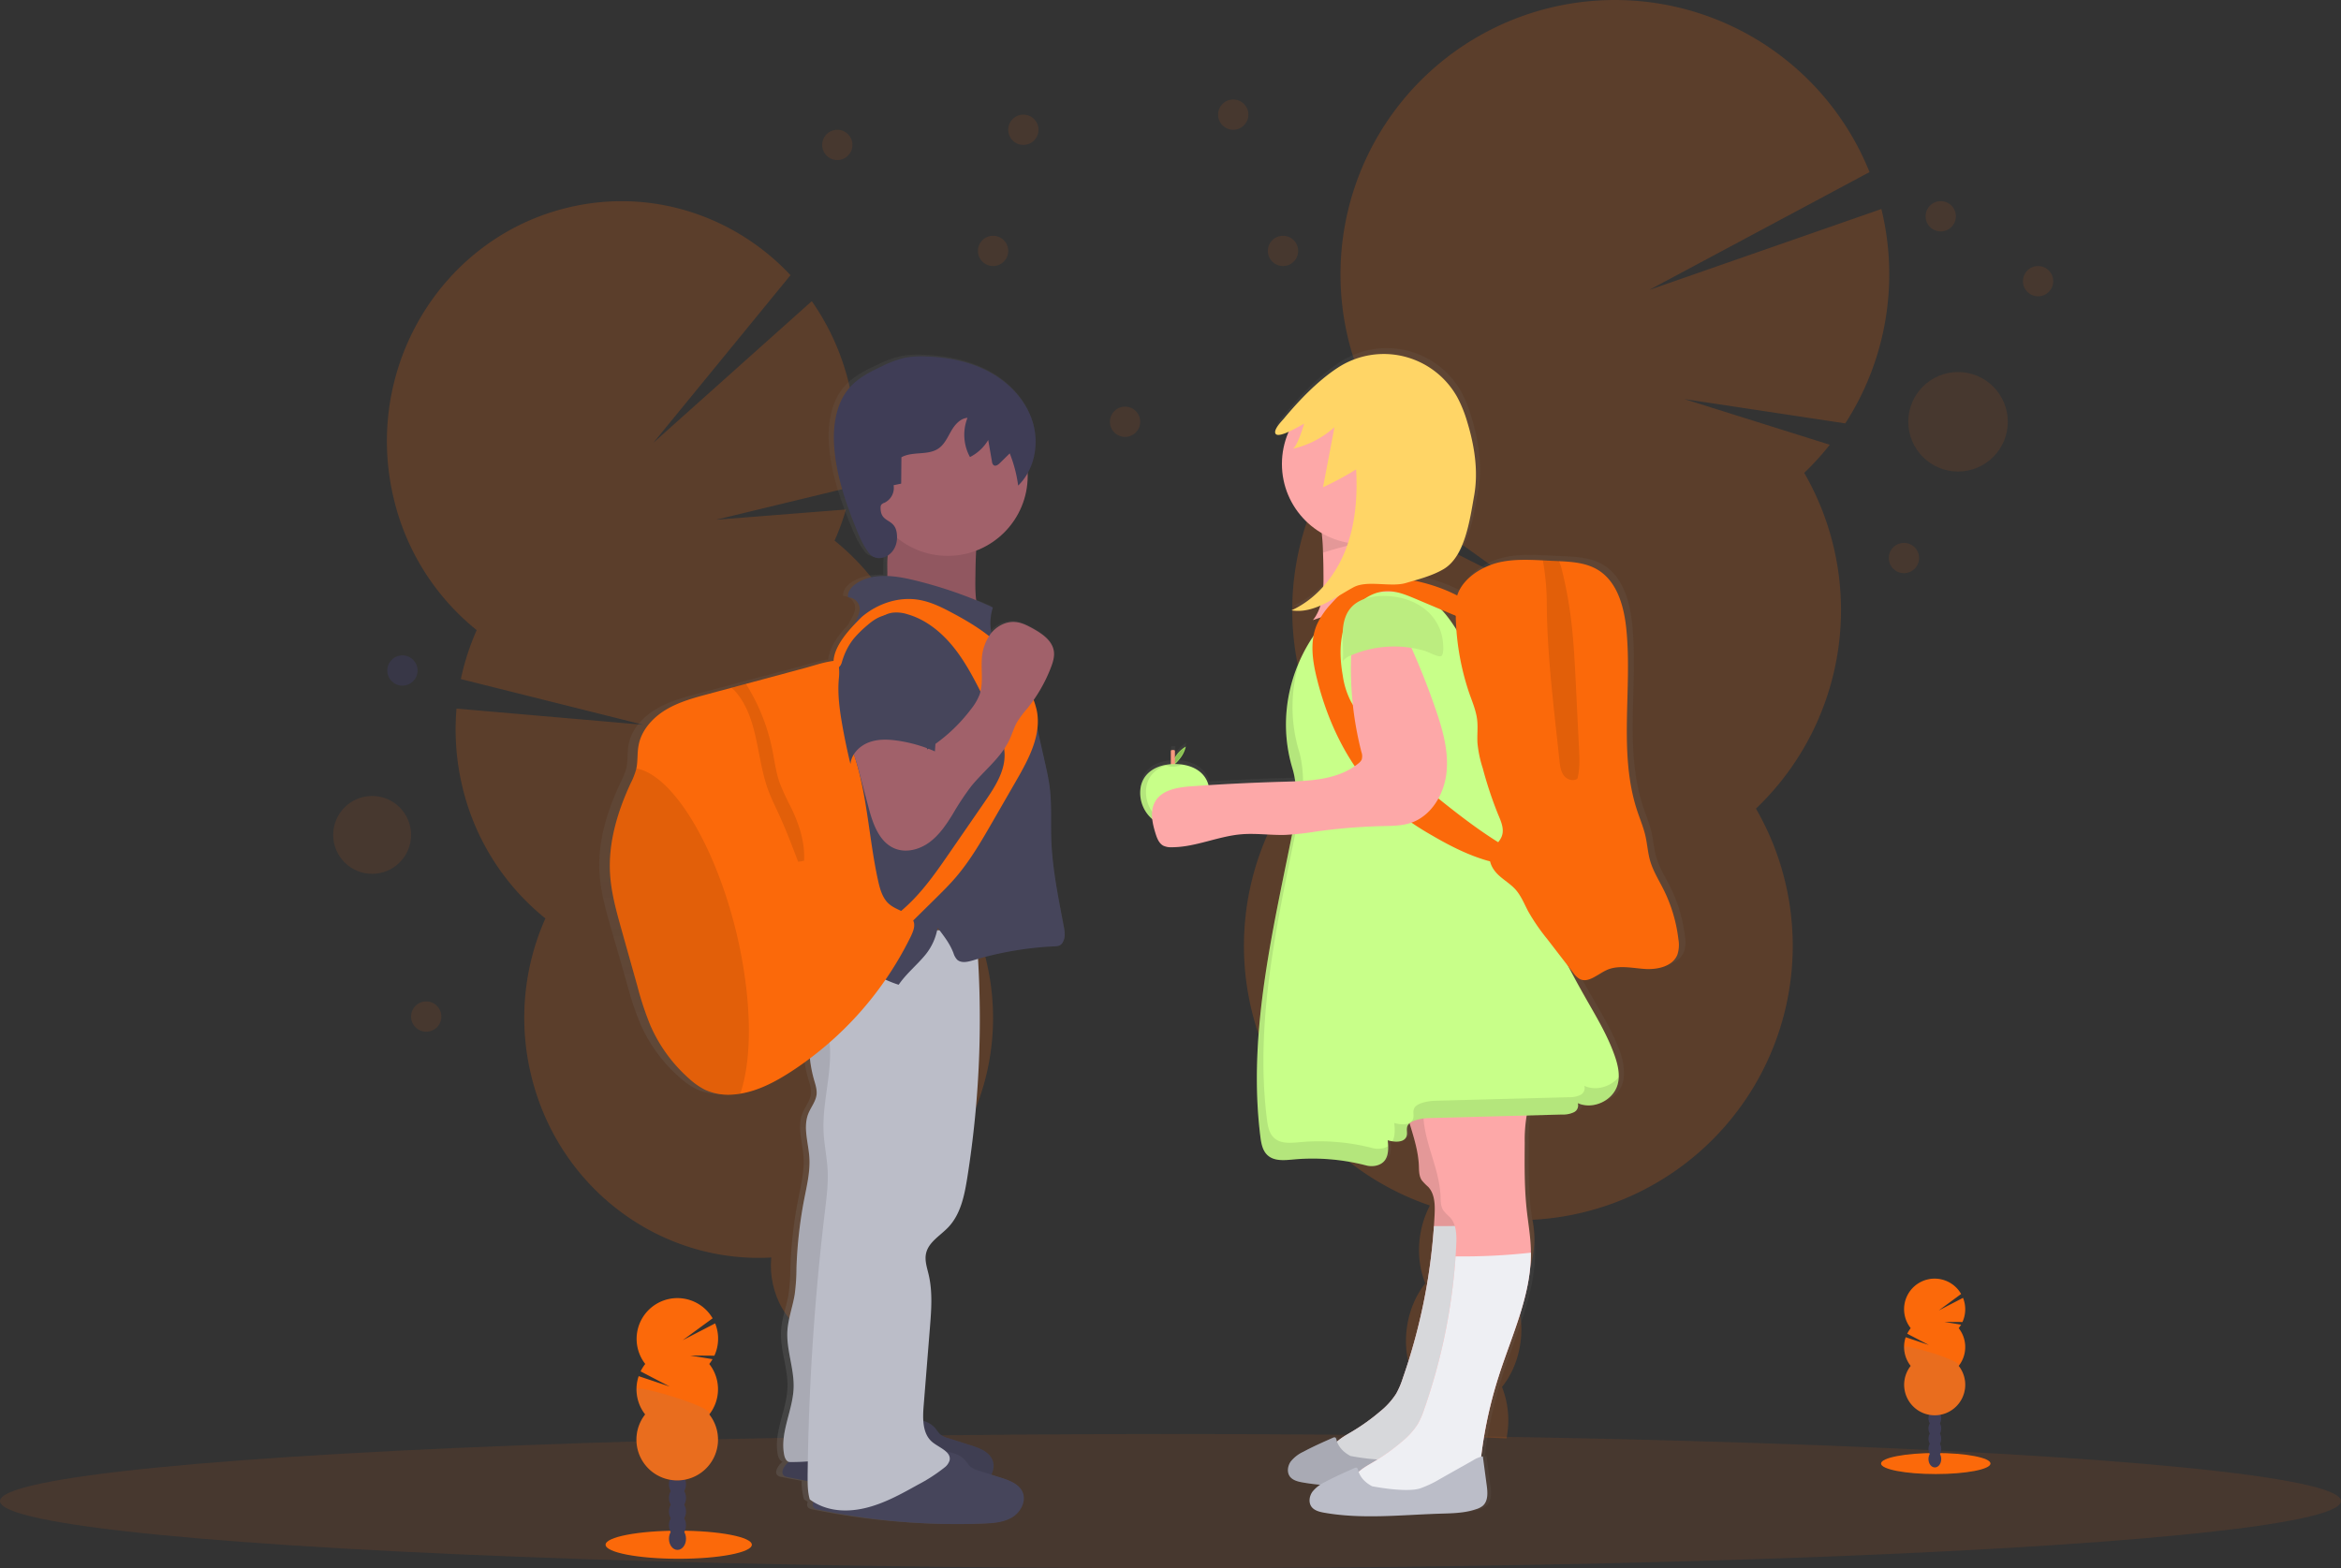 <svg xmlns="http://www.w3.org/2000/svg" xmlns:xlink="http://www.w3.org/1999/xlink" data-name="Layer 1" width="1082" height="725" viewBox="0 0 1082 725"><rect x="0" y="0" width="1082" height="725" fill="#333333" stroke="none"/><rect id="backgroundrect" width="100%" height="100%" x="0" y="0" fill="none" stroke="none"/><defs><linearGradient id="b7709055-0dd4-48d6-ac10-5a758f15d1a1" x1="0.5" y1="1" x2="0.5" y2="0"><stop offset="0" stop-color="gray" stop-opacity="0.25"/><stop offset="0.54" stop-color="gray" stop-opacity="0.12"/><stop offset="1" stop-color="gray" stop-opacity="0.1"/></linearGradient><linearGradient id="f59ba046-7ebe-407e-be3d-c62856fc1078" x1="712" y1="788.54" x2="712" y2="248.5" xlink:href="#b7709055-0dd4-48d6-ac10-5a758f15d1a1"/></defs><title>true friends</title><g class="currentLayer" style=""><title>Layer 1</title><g opacity="0.2" id="svg_1" class="" fill-opacity="1" fill="#fb690a"><path d="M374.55,666.42 a42.59,42.59 0 0 0 2.16,6.52 q20.85,-8.19 42.16,-15.7 c-0.12,-0.59 -0.24,-1.21 -0.39,-1.82 a36.92,36.92 0 0 0 -8.86,-16.84 c-5.68,-6 -13,-8.9 -20.12,-7.13 s-12.29,7.83 -14.65,15.8 A37.39,37.39 0 0 0 374.55,666.42 z" fill="#fb690a" id="svg_2"/><ellipse cx="243.38" cy="739.48" rx="22.64" ry="30.29" transform="rotate(-12.59 -203.56,27.07) " fill="#fb690a" id="svg_3"/><ellipse cx="242.46" cy="700.73" rx="22.64" ry="30.29" transform="rotate(-12.59 -195.91,24.33) " fill="#fb690a" id="svg_4"/><ellipse cx="241.52" cy="662" rx="22.64" ry="30.29" transform="rotate(-12.59 -188.27,21.6) " fill="#fb690a" id="svg_5"/><ellipse cx="240.58" cy="623.26" rx="22.64" ry="30.29" transform="rotate(-12.59 -180.63,18.86) " fill="#fb690a" id="svg_6"/><path d="M385.74,249.94 A111.58,111.58 0 0 0 391,235.56 l-60,4.72 l62.54,-15.13 a113.31,113.31 0 0 0 -1.11,-47.48 a112,112 0 0 0 -17.23,-38.43 L302,204.69 l63.37,-77.47 c-25.87,-27.62 -65,-40.76 -103.89,-31 c-58.11,14.53 -93.72,74.57 -79.54,134.1 a110.74,110.74 0 0 0 38.39,61 A113.13,113.13 0 0 0 213,313.96 l84.42,21.14 L211,327.61 a113.46,113.46 0 0 0 2.68,36 a110.84,110.84 0 0 0 38.4,61 a112.85,112.85 0 0 0 -6.64,72.27 c14.18,59.53 72.78,96 130.89,81.48 s93.72,-74.56 79.54,-134.09 a110.84,110.84 0 0 0 -38.4,-61 a112.85,112.85 0 0 0 6.64,-72.27 A110.77,110.77 0 0 0 385.74,249.94 z" fill="#fb690a" id="svg_7"/><path d="M213.7,363.57 a110.84,110.84 0 0 0 38.4,61 a112.85,112.85 0 0 0 -6.64,72.27 c14.18,59.53 72.78,96 130.89,81.48 s93.72,-74.56 79.54,-134.09 a110.84,110.84 0 0 0 -38.4,-61 C427.23,361.37 210.82,351.5 213.7,363.57 z" opacity="0.1" id="svg_8" fill="#fb690a"/></g><g opacity="0.2" id="svg_9" class="" fill-opacity="1" fill="#fb690a"><path d="M644.24,655.43 a46.72,46.72 0 0 0 -0.43,7.86 q26.15,0.42 52.5,1.76 c0.12,-0.69 0.24,-1.39 0.34,-2.1 a41.67,41.67 0 0 0 -2.45,-21.73 c-3.62,-8.82 -10.37,-15.13 -18.82,-16.35 s-16.69,2.94 -22.64,10.36 A41.74,41.74 0 0 0 644.24,655.43 z" fill="#fb690a" id="svg_10"/><ellipse cx="609.76" cy="1949.76" rx="34.66" ry="26.48" transform="rotate(-81.82 -125.72,1245.01) " fill="#fb690a" id="svg_11"/><ellipse cx="662.46" cy="1877.83" rx="34.66" ry="26.48" transform="rotate(-81.82 -79.05,1215.01) " fill="#fb690a" id="svg_12"/><ellipse cx="715.15" cy="1805.9" rx="34.66" ry="26.48" transform="rotate(-81.82 -32.38,1185.01) " fill="#fb690a" id="svg_13"/><ellipse cx="767.85" cy="1733.98" rx="34.66" ry="26.48" transform="rotate(-81.82 14.29,1155.01) " fill="#fb690a" id="svg_14"/><path d="M833.9,218.62 a125.32,125.32 0 0 0 11.82,-13 L778.49,184.5 l74.39,11.25 a127.08,127.08 0 0 0 16.69,-99.12 L762.21,134.07 l101.88,-54.5 a126.83,126.83 0 1 0 -227.52,110.7 A127.08,127.08 0 0 0 619,211.1 l82.71,59.28 L611,224.7 A126.9,126.9 0 0 0 614.26,345.5 a126.82,126.82 0 1 0 197.33,28.36 A126.84,126.84 0 0 0 833.9,218.62 z" fill="#fb690a" id="svg_15"/><path d="M598.55,264.02 A126.31,126.31 0 0 0 614.26,345.5 a126.82,126.82 0 1 0 197.33,28.36 C831.49,354.91 600.58,249.93 598.55,264.02 z" opacity="0.1" id="svg_16" fill="#fb690a"/></g><ellipse cx="541" cy="694" rx="541" ry="31" fill="#fb690a" opacity="0.1" id="svg_17" class="" fill-opacity="1"/><ellipse cx="894.7" cy="676.64" rx="25.3" ry="4.87" fill="#fb690a" id="svg_18" class="" fill-opacity="1"/><ellipse cx="894.28" cy="674.58" rx="2.95" ry="3.86" fill="#3f3d56" id="svg_19" class=""/><ellipse cx="894.28" cy="669.86" rx="2.95" ry="3.86" fill="#3f3d56" id="svg_20"/><ellipse cx="894.28" cy="665.15" rx="2.95" ry="3.86" fill="#3f3d56" id="svg_21"/><ellipse cx="894.28" cy="660.44" rx="2.95" ry="3.86" fill="#3f3d56" id="svg_22"/><ellipse cx="894.28" cy="655.72" rx="2.95" ry="3.86" fill="#3f3d56" id="svg_23"/><ellipse cx="894.28" cy="651.01" rx="2.95" ry="3.86" fill="#3f3d56" id="svg_24"/><ellipse cx="894.28" cy="646.3" rx="2.95" ry="3.86" fill="#3f3d56" id="svg_25"/><path d="M905.3,614.05 a13.58,13.58 0 0 0 1.1,-1.62 l-7.74,-1.27 l8.37,0.06 a14.16,14.16 0 0 0 0.27,-11.18 l-11.23,5.83 l10.36,-7.62 a14.12,14.12 0 1 0 -23.31,15.8 a14.43,14.43 0 0 0 -1.61,2.57 l10,5.22 l-10.71,-3.6 A14.09,14.09 0 0 0 883.12,631.5 a14.11,14.11 0 1 0 22.18,0 a14.1,14.1 0 0 0 0,-17.44 z" fill="#fb690a" id="svg_26" class="" fill-opacity="1"/><path d="M880.1,622.77 a14.05,14.05 0 0 0 3,8.72 a14.11,14.11 0 1 0 22.18,0 C907.19,629.09 880.1,621.19 880.1,622.77 z" opacity="0.1" id="svg_27" class="" fill-opacity="1" fill="#4a90d6"/><ellipse cx="313.7" cy="714.18" rx="33.8" ry="6.5" fill="#fb690a" id="svg_28" class="" fill-opacity="1"/><ellipse cx="313.13" cy="711.42" rx="3.94" ry="5.15" fill="#3f3d56" id="svg_29"/><ellipse cx="313.13" cy="705.12" rx="3.94" ry="5.15" fill="#3f3d56" id="svg_30"/><ellipse cx="313.13" cy="698.82" rx="3.94" ry="5.15" fill="#3f3d56" id="svg_31"/><ellipse cx="313.13" cy="692.53" rx="3.94" ry="5.15" fill="#3f3d56" id="svg_32"/><ellipse cx="313.13" cy="686.23" rx="3.94" ry="5.15" fill="#3f3d56" id="svg_33"/><ellipse cx="313.13" cy="679.93" rx="3.94" ry="5.15" fill="#3f3d56" id="svg_34"/><ellipse cx="313.13" cy="673.64" rx="3.94" ry="5.15" fill="#3f3d56" id="svg_35"/><path d="M327.87,630.55 a19.94,19.94 0 0 0 1.46,-2.16 L319,626.69 l11.18,0.09 a18.84,18.84 0 0 0 0.36,-14.94 l-15,7.78 L329.37,609.5 a18.85,18.85 0 1 0 -31.14,21.1 a19.29,19.29 0 0 0 -2.15,3.44 l13.43,7 l-14.32,-4.8 a18.89,18.89 0 0 0 3,17.7 a18.85,18.85 0 1 0 29.64,0 a18.87,18.87 0 0 0 0,-23.31 z" fill="#fb690a" id="svg_36" class="" fill-opacity="1"/><path d="M294.2,642.2 a18.83,18.83 0 0 0 4,11.66 a18.85,18.85 0 1 0 29.64,0 C330.39,650.65 294.2,640.09 294.2,642.2 z" opacity="0.1" id="svg_37" class="" fill-opacity="1" fill="#4a90d6"/><path d="M491.66,427.93 c-2.55,-13.34 -5.4,-26.71 -5.87,-40.28 c-0.28,-8 0.28,-16.14 -0.75,-24.12 c-0.51,-3.92 -1.4,-7.77 -2.28,-11.62 L479.22,336.5 a25.73,25.73 0 0 0 -0.34,-8.87 a31,31 0 0 0 -1.41,-4.51 a70,70 0 0 0 8.11,-15 c0.94,-2.4 1.75,-4.95 1.38,-7.49 c-0.72,-4.87 -5.44,-8.08 -9.83,-10.48 c-2.66,-1.45 -5.46,-2.85 -8.5,-3.08 a13.81,13.81 0 0 0 -11.2,5 a24.33,24.33 0 0 1 0.72,-11.83 c-2.61,-1.17 -5.24,-2.27 -7.89,-3.34 a72.44,72.44 0 0 1 -0.4,-10.41 c0.06,-4.17 0.13,-8.38 0.37,-12.56 a37.1,37.1 0 0 0 24.38,-34.63 c0,-0.43 0,-0.85 0,-1.27 a30.08,30.08 0 0 0 2.58,-23.08 c-2.93,-10 -10.59,-18.24 -19.82,-23.33 s-19.93,-7.24 -30.52,-7.62 a43.91,43.91 0 0 0 -10.62,0.67 a51.24,51.24 0 0 0 -10.82,4 c-5.29,2.44 -10.62,5.11 -14.58,9.32 c-6.87,7.33 -8.41,18.1 -7.66,28 c1,13 5.34,25.58 10.36,37.68 c1.67,4 3.45,8.06 6.2,11.47 c2.13,2.63 5.83,2.79 8.77,0.95 a96,96 0 0 0 -0.22,9.6 c-5.43,-0.19 -10.72,0.7 -15.08,3.76 c-2,1.43 -3.9,3.68 -3.46,6.1 a5.67,5.67 0 0 1 5.46,4.85 c0.22,2.13 -0.85,4.16 -1.89,6 c-0.45,0.82 -0.9,1.65 -1.36,2.47 c-4.3,4.6 -8.71,10.36 -9.1,16.07 a20.07,20.07 0 0 0 -2.09,0.31 c-3.9,0.72 -7.78,2.05 -11.61,3.05 l-27.72,7.3 L334.58,317.5 l-11,2.9 c-7,1.84 -14.13,3.73 -20.34,7.43 s-11.48,9.51 -12.73,16.51 c-0.62,3.48 -0.24,7.1 -1,10.55 c0,0.16 -0.06,0.31 -0.1,0.46 a33.75,33.75 0 0 1 -2.55,6.31 c-6.21,13.09 -10.63,27.36 -9.8,41.77 c0.51,8.85 3,17.48 5.42,26 Q286.29,442.5 290,455.57 a137.24,137.24 0 0 0 6.19,18.3 a70.5,70.5 0 0 0 18.53,24.77 a32.72,32.72 0 0 0 7.4,5 a26.91,26.91 0 0 0 13,2.11 c1.2,-0.08 2.38,-0.21 3.55,-0.4 c8.59,-1.36 16.6,-5.5 23.95,-10.16 q4.61,-2.92 9,-6.15 a57.09,57.09 0 0 0 2,9.92 c0.65,2.23 1.45,4.52 1.19,6.83 c-0.36,3.22 -2.7,5.86 -3.91,8.88 c-2.57,6.38 0.07,13.49 0.5,20.33 c0.41,6.41 -1.15,12.77 -2.4,19.08 a199.21,199.21 0 0 0 -3.69,31.92 a96.55,96.55 0 0 1 -0.8,12.14 c-0.93,5.68 -3.11,11.16 -3.49,16.9 c-0.58,8.94 3.28,17.69 2.93,26.64 c-0.41,10.51 -6.58,20.72 -4.43,31 c0.27,1.29 1,2.78 2.18,3.11 l-0.58,0.53 c-1.77,1.64 -3.49,4.67 -1.48,6 a3.93,3.93 0 0 0 1.51,0.52 c3.11,0.65 6.24,1.24 9.37,1.79 a29,29 0 0 0 1.08,8.56 c0.57,0.41 1.15,0.78 1.73,1.13 c-0.44,1.18 -0.41,2.32 0.63,3 a3.93,3.93 0 0 0 1.51,0.52 a326.47,326.47 0 0 0 78.35,6.5 c4.7,-0.18 9.61,-0.52 13.62,-2.92 s6.72,-7.51 4.81,-11.72 c-1.69,-3.72 -6.11,-5.33 -10.08,-6.57 l-4.66,-1.44 a8,8 0 0 0 0.42,-7 c-1.69,-3.72 -6.11,-5.33 -10.08,-6.57 l-10.73,-3.33 a10.53,10.53 0 0 1 -3.9,-1.83 A21.18,21.18 0 0 1 431.1,660.5 a12,12 0 0 0 -5.85,-3.67 a45.52,45.52 0 0 1 0.15,-6.82 l3,-36.21 c0.67,-8.2 1.33,-16.56 -0.58,-24.57 c-0.77,-3.25 -2,-6.58 -1.25,-9.84 c1.17,-5.32 6.77,-8.28 10.59,-12.23 c5.76,-6 7.55,-14.53 8.87,-22.65 a457.27,457.27 0 0 0 5.12,-101.41 a162,162 0 0 1 36.82,-5.92 c2.12,-0.09 3.16,-1.09 3.82,-3.07 S492.05,429.98 491.66,427.93 zm-59.85,1.77 c0.07,-0.35 0.15,-0.7 0.21,-1.05 l0.83,1.06 z" fill="url(#b7709055-0dd4-48d6-ac10-5a758f15d1a1)" id="svg_38"/><path d="M412.31,246.15 c-0.26,3.48 -1.49,6.82 -1.94,10.29 c-0.51,3.82 -0.06,7.71 -0.31,11.56 s-1.36,7.9 -4.29,10.41 a202.14,202.14 0 0 1 49.92,10.8 c-4.87,-6 -5,-14.38 -4.88,-22.08 c0.16,-11.39 0.36,-23 4.08,-33.75 a82.14,82.14 0 0 0 -33.74,-0.44 c-2.42,0.48 -9.75,0.18 -10.84,2.44 C409.52,237.04 412.49,243.63 412.31,246.15 z" fill="#a1616a" id="svg_39"/><path d="M412.31,246.15 c-0.26,3.48 -1.49,6.82 -1.94,10.29 c-0.51,3.82 -0.06,7.71 -0.31,11.56 s-1.36,7.9 -4.29,10.41 a202.14,202.14 0 0 1 49.92,10.8 c-4.87,-6 -5,-14.38 -4.88,-22.08 c0.16,-11.39 0.36,-23 4.08,-33.75 a82.14,82.14 0 0 0 -33.74,-0.44 c-2.42,0.48 -9.75,0.18 -10.84,2.44 C409.52,237.04 412.49,243.63 412.31,246.15 z" opacity="0.1" id="svg_40"/><path d="M432.47,660.55 a20.77,20.77 0 0 0 2,2.51 a10.06,10.06 0 0 0 3.81,1.83 l10.48,3.33 c3.89,1.24 8.21,2.84 9.86,6.56 c1.86,4.2 -0.79,9.31 -4.71,11.7 s-8.72,2.74 -13.31,2.92 a313.13,313.13 0 0 1 -76.59,-6.49 a4,4 0 0 1 -1.47,-0.52 c-2,-1.35 -0.29,-4.37 1.44,-6 c6.75,-6.4 14.09,-13.11 23.28,-14.59 c4.83,-0.79 9.68,-0.47 14.48,-1.62 c3.45,-0.83 6.71,-2.26 10.15,-3.11 C418.3,655.5 427.89,654.94 432.47,660.55 z" fill="#46455b" id="svg_41"/><path d="M432.47,660.55 a20.77,20.77 0 0 0 2,2.51 a10.06,10.06 0 0 0 3.81,1.83 l10.48,3.33 c3.89,1.24 8.21,2.84 9.86,6.56 c1.86,4.2 -0.79,9.31 -4.71,11.7 s-8.72,2.74 -13.31,2.92 a313.13,313.13 0 0 1 -76.59,-6.49 a4,4 0 0 1 -1.47,-0.52 c-2,-1.35 -0.29,-4.37 1.44,-6 c6.75,-6.4 14.09,-13.11 23.28,-14.59 c4.83,-0.79 9.68,-0.47 14.48,-1.62 c3.45,-0.83 6.71,-2.26 10.15,-3.11 C418.3,655.5 427.89,654.94 432.47,660.55 z" opacity="0.1" id="svg_42"/><path d="M379.85,434.37 a63.56,63.56 0 0 0 -0.9,42.51 c-3.49,-0.38 -5,4.34 -4.91,7.86 a58.23,58.23 0 0 0 2.21,14.48 c0.64,2.24 1.42,4.52 1.17,6.82 c-0.36,3.22 -2.64,5.86 -3.83,8.87 c-2.5,6.37 0.07,13.47 0.5,20.3 c0.4,6.41 -1.13,12.76 -2.36,19.06 a203.26,203.26 0 0 0 -3.6,31.87 a96.14,96.14 0 0 1 -0.79,12.13 c-0.9,5.68 -3,11.15 -3.4,16.88 c-0.57,8.92 3.2,17.67 2.86,26.61 c-0.4,10.49 -6.44,20.69 -4.33,31 c0.3,1.45 1.11,3.16 2.6,3.18 c15.08,0.19 29.17,-4 44.09,-1.81 c1.52,-34.52 3,-69.2 9.8,-103.09 c6,-30.17 16.17,-60 15.22,-90.76 c-0.55,-17.59 -4.73,-34.84 -7.27,-52.26 A68.75,68.75 0 0 0 379.85,434.37 z" fill="#bbbdc8" id="svg_43"/><path d="M379.85,434.37 a63.56,63.56 0 0 0 -0.9,42.51 c-3.49,-0.38 -5,4.34 -4.91,7.86 a58.23,58.23 0 0 0 2.21,14.48 c0.64,2.24 1.42,4.52 1.17,6.82 c-0.36,3.22 -2.64,5.86 -3.83,8.87 c-2.5,6.37 0.07,13.47 0.5,20.3 c0.4,6.41 -1.13,12.76 -2.36,19.06 a203.26,203.26 0 0 0 -3.6,31.87 a96.14,96.14 0 0 1 -0.79,12.13 c-0.9,5.68 -3,11.15 -3.4,16.88 c-0.57,8.92 3.2,17.67 2.86,26.61 c-0.4,10.49 -6.44,20.69 -4.33,31 c0.3,1.45 1.11,3.16 2.6,3.18 c15.08,0.19 29.17,-4 44.09,-1.81 c1.52,-34.52 3,-69.2 9.8,-103.09 c6,-30.17 16.17,-60 15.22,-90.76 c-0.55,-17.59 -4.73,-34.84 -7.27,-52.26 A68.75,68.75 0 0 0 379.85,434.37 z" opacity="0.1" id="svg_44"/><path d="M446.47,675.55 a20.77,20.77 0 0 0 2,2.51 a10.06,10.06 0 0 0 3.81,1.83 l10.48,3.33 c3.89,1.24 8.21,2.84 9.86,6.56 c1.86,4.2 -0.79,9.31 -4.71,11.7 s-8.72,2.74 -13.31,2.92 a313.13,313.13 0 0 1 -76.59,-6.49 a4,4 0 0 1 -1.47,-0.52 c-2,-1.35 -0.29,-4.37 1.44,-6 c6.75,-6.4 14.09,-13.11 23.28,-14.59 c4.83,-0.79 9.68,-0.47 14.48,-1.62 c3.45,-0.83 6.71,-2.26 10.15,-3.11 C432.3,670.5 441.89,669.94 446.47,675.55 z" fill="#46455b" id="svg_45"/><path d="M385.05,435.36 c-3.86,5 -5,11.6 -4.48,17.86 s2.63,12.27 4.7,18.2 c-2.75,2.53 -2.18,6.89 -1.82,10.61 c1.31,13.82 -3.49,27.61 -2.79,41.47 c0.29,5.83 1.56,11.58 1.86,17.41 c0.33,6.37 -0.48,12.74 -1.24,19.07 a1137.66,1137.66 0 0 0 -8,122.09 c0,3.76 -0.06,7.58 1,11.18 c7.27,5.35 16.4,6.07 25.2,4.07 s16.83,-6.46 24.72,-10.86 a76.33,76.33 0 0 0 12.24,-7.9 a6.53,6.53 0 0 0 2.46,-3.38 c0.84,-4 -4.72,-5.81 -7.91,-8.4 c-4.64,-3.77 -4.57,-10.75 -4.09,-16.71 l2.9,-36.16 c0.66,-8.19 1.3,-16.54 -0.56,-24.54 c-0.76,-3.24 -1.93,-6.57 -1.23,-9.83 c1.14,-5.3 6.62,-8.26 10.35,-12.21 c5.64,-6 7.38,-14.51 8.68,-22.61 A467.34,467.34 0 0 0 450.92,428.5 c-7.35,2.55 -16.06,1.16 -23.81,1.76 s-15.45,3.19 -23.3,3.4 C397.27,433.81 389.07,430.2 385.05,435.36 z" fill="#bbbdc8" id="svg_46"/><circle cx="438" cy="220" r="37" fill="#a1616a" id="svg_47"/><path d="M458.91,280.86 A199.13,199.13 0 0 0 422,268.12 c-8.94,-2.13 -19.15,-3.41 -26.62,1.94 c-2,1.43 -3.81,3.68 -3.38,6.1 a5.56,5.56 0 0 1 5.33,4.84 c0.22,2.12 -0.82,4.15 -1.84,6 l-8.63,16 a62.53,62.53 0 0 0 -4.25,9 c-1.74,5.08 -2.12,10.52 -2.49,15.88 l-1,14.52 c-0.62,9.15 -1.25,18.34 -0.42,27.47 c0.62,6.89 2.06,13.81 1.08,20.66 c-0.79,5.51 -3.12,10.68 -4.43,16.1 c-2.46,10.2 -1.34,21.38 -6.11,30.74 a9.26,9.26 0 0 1 6.19,-0.56 c14.48,2.67 25.87,14.1 39.93,18.47 c3.55,-5.18 8.36,-9 12.33,-13.82 a26.72,26.72 0 0 0 5.67,-12.54 c3,4 5.55,7.12 7.34,11.76 a7.9,7.9 0 0 0 1.6,2.93 c1.89,1.84 5,1.13 7.53,0.36 A155.2,155.2 0 0 1 488,437.5 c2.08,-0.09 3.09,-1.09 3.74,-3.07 s0.29,-4.12 -0.1,-6.16 c-2.49,-13.33 -5.27,-26.68 -5.73,-40.23 c-0.28,-8 0.27,-16.11 -0.74,-24.09 c-0.5,-3.91 -1.37,-7.76 -2.23,-11.6 l-7.14,-31.73 c-0.4,-1.77 -2.3,-2.93 -3.11,-4.56 c-3.28,-6.64 -9.55,-11.44 -12.79,-18.1 A23.73,23.73 0 0 1 458.91,280.86 z" fill="#46455b" id="svg_48"/><path d="M407,234.81 a2.45,2.45 0 0 1 0.35,-1.48 a3.34,3.34 0 0 1 1.44,-0.89 a7.59,7.59 0 0 0 4.23,-8.11 l3.5,-0.73 l0.11,-12.19 c5.2,-2.88 12.29,-0.7 17.18,-4.09 c2.75,-1.92 4.16,-5.18 5.84,-8.08 s4.18,-5.82 7.52,-6.06 a21.42,21.42 0 0 0 1.15,18.13 a20.65,20.65 0 0 0 8.43,-7.88 l1.74,10 a2.48,2.48 0 0 0 0.74,1.63 c0.91,0.67 2.14,-0.17 2.94,-1 l4.53,-4.45 A62.36,62.36 0 0 1 470.59,224.5 c7.44,-7.22 9.75,-18.82 6.89,-28.78 s-10.35,-18.21 -19.37,-23.3 s-19.48,-7.23 -29.83,-7.61 a42.42,42.42 0 0 0 -10.38,0.67 a49.28,49.28 0 0 0 -10.58,4 c-5.17,2.43 -10.39,5.1 -14.25,9.3 c-6.72,7.32 -8.23,18.08 -7.49,28 c1,13 5.22,25.55 10.13,37.63 c1.63,4 3.37,8.05 6.06,11.46 c4.05,5.13 14,0.87 12.73,-9.27 C413.62,239.36 407,242.15 407,234.81 z" fill="#3f3d56" id="svg_49"/><path d="M421,432.9 A156.9,156.9 0 0 1 365.55,495.5 c-7.19,4.65 -15,8.79 -23.41,10.15 c-1.15,0.19 -2.3,0.32 -3.47,0.4 A25.9,25.9 0 0 1 326,503.9 a32,32 0 0 1 -7.24,-5 a70.31,70.31 0 0 1 -18.11,-24.73 a139.25,139.25 0 0 1 -6.05,-18.28 q-3.68,-13.06 -7.34,-26.13 c-2.39,-8.52 -4.8,-17.14 -5.3,-26 c-0.81,-14.39 3.51,-28.64 9.58,-41.71 a34.4,34.4 0 0 0 2.49,-6.3 c0,-0.15 0.07,-0.3 0.1,-0.46 c0.72,-3.45 0.35,-7.06 1,-10.54 c1.22,-7 6.38,-12.8 12.44,-16.49 s13,-5.58 19.89,-7.42 l10.73,-2.89 l6.66,-1.79 l27.09,-7.29 c3.75,-1 7.54,-2.33 11.35,-3 c4.25,-0.8 4.22,-0.38 4.55,3.78 c0.61,7.54 0.41,14.95 2,22.42 c1.51,7.13 4.17,14 6.17,21 c5.05,17.67 5.89,36.27 9.87,54.22 c0.91,4.09 2.17,8.45 5.46,11 c3.77,3 10.12,3.74 11.12,8.44 C422.83,428.82 421.9,430.96 421,432.9 z" fill="#fb690a" id="svg_50" class="" fill-opacity="1"/><path d="M342.14,505.61 c-1.15,0.19 -2.3,0.32 -3.47,0.4 A25.9,25.9 0 0 1 326,503.9 a32,32 0 0 1 -7.24,-5 a70.31,70.31 0 0 1 -18.11,-24.73 a139.25,139.25 0 0 1 -6.05,-18.28 q-3.68,-13.06 -7.34,-26.13 c-2.39,-8.52 -4.8,-17.14 -5.3,-26 c-0.81,-14.39 3.51,-28.64 9.58,-41.71 a34.4,34.4 0 0 0 2.49,-6.3 c0,-0.15 0.07,-0.3 0.1,-0.46 c16.32,2.87 35.9,34.09 46,75 C347.57,460.88 347.89,489.05 342.14,505.61 z" opacity="0.1" id="svg_51"/><path d="M371.64,397.97 l-2.73,0.47 c-2.81,-7.38 -5.61,-14.77 -8.9,-21.95 c-1.71,-3.75 -3.56,-7.45 -5,-11.32 c-5.4,-14.86 -4.48,-32.49 -14.49,-44.73 a15.31,15.31 0 0 0 -2.43,-2.46 l6.66,-1.79 a90.32,90.32 0 0 1 12.14,30.11 c1.08,5.22 1.69,10.56 3.45,15.58 a107.71,107.71 0 0 0 5.13,11.14 C369.27,380.81 372.13,389.32 371.64,397.97 z" opacity="0.1" id="svg_52"/><path d="M398.22,285.3 c7.19,-6.16 17,-9.54 26.31,-8 c5.48,0.89 10.57,3.36 15.48,6 c9.57,5.08 19,10.93 25.9,19.28 a77.29,77.29 0 0 1 10.22,17.2 a41.7,41.7 0 0 1 3,8.41 c2.44,11.3 -3.55,22.53 -9.32,32.55 L458.71,380 c-5.1,8.85 -10.24,17.76 -16.88,25.53 c-3.06,3.58 -6.42,6.89 -9.77,10.2 l-14.71,14.52 a2.2,2.2 0 0 1 -1,0.67 a2.22,2.22 0 0 1 -1.73,-0.69 l-4.86,-3.87 a82.67,82.67 0 0 0 12.42,-10.53 c6.36,-6.58 11.59,-14.15 16.79,-21.69 l16.18,-23.46 c4.73,-6.87 9.67,-14.43 9.14,-22.75 c-0.25,-4 -1.75,-7.76 -3.32,-11.43 q-4.17,-9.79 -9.06,-19.27 c-3.66,-7.09 -7.66,-14.09 -12.93,-20.08 s-11.93,-11 -19.6,-13.17 a16.32,16.32 0 0 0 -7.1,-0.68 c-5.26,0.87 -9,5.39 -12.33,9.59 l-10.14,13 c-2.31,2.95 -4.43,6.37 -4.57,0.77 C385,298.67 393.08,290.44 398.22,285.3 z" fill="#fb690a" id="svg_53" class="" fill-opacity="1"/><path d="M401.36,373 c2,7.7 4.95,16.44 12.36,19.36 c5.25,2.07 11.4,0.39 15.94,-3 s7.76,-8.17 10.72,-13 a126.26,126.26 0 0 1 8.27,-12.54 c5.93,-7.44 14,-13.34 18,-22 c1.18,-2.58 2,-5.34 3.34,-7.82 a48.87,48.87 0 0 1 4.84,-6.47 a70.13,70.13 0 0 0 10.91,-18.94 c0.92,-2.39 1.71,-4.95 1.35,-7.48 c-0.71,-4.87 -5.32,-8.07 -9.61,-10.46 c-2.61,-1.45 -5.34,-2.86 -8.31,-3.08 c-4.34,-0.34 -8.61,2 -11.28,5.43 a21.7,21.7 0 0 0 -4.12,12.17 c-0.3,5.33 0.74,10.87 -1,15.91 a25,25 0 0 1 -3.77,6.52 a76.45,76.45 0 0 1 -20.51,18.93 A35.59,35.59 0 0 0 426.06,335.5 c-0.76,-1.94 -15.66,0 -17.6,0.32 c-3.84,0.56 -11.28,1 -13.7,4.66 s0.58,9.81 1.56,13.5 z" fill="#a1616a" id="svg_54"/><path d="M401,288.97 a52.65,52.65 0 0 0 -6.16,6 c-4.44,5.35 -6.61,12.31 -7.17,19.24 s0.39,13.89 1.58,20.74 q1.62,9.22 3.83,18.31 c0.41,-4.57 4.11,-8.35 8.4,-10 s9,-1.47 13.57,-0.8 a66.33,66.33 0 0 1 17.06,4.93 l2.11,-29.57 a51.52,51.52 0 0 0 -0.07,-12 a26.45,26.45 0 0 0 -12.34,-17.95 C413.79,282.99 408.2,282.68 401,288.97 z" fill="#46455b" id="svg_55"/><path d="M778.78,432.86 a69.83,69.83 0 0 0 -6.9,-23.05 c-2.21,-4.4 -4.9,-8.61 -6.29,-13.32 c-1.13,-3.83 -1.35,-7.86 -2.25,-11.75 s-2.49,-7.61 -3.77,-11.41 c-9.05,-27 -2.25,-56.54 -5.17,-84.84 c-1.09,-10.44 -4.29,-21.89 -13.34,-27.33 c-5.38,-3.23 -11.84,-3.73 -18.17,-4 l-2.89,-0.13 l-4.64,-0.23 c-6.72,-0.33 -13.46,-0.58 -20,0.83 c-8,1.75 -17.48,7.38 -20,15.55 c-1.38,-0.71 -2.77,-1.34 -4.05,-1.93 a72.64,72.64 0 0 0 -16.09,-5 a60.13,60.13 0 0 0 13.66,-5.28 c10,-5.82 12.32,-22.82 14.36,-34.19 s0.18,-23.12 -3.21,-34.17 a58.75,58.75 0 0 0 -4.55,-11.32 a39.49,39.49 0 0 0 -56.16,-13.9 c-9.33,6.11 -18,15 -25.12,23.59 c-1,1.18 -5.18,5.36 -3.79,7.12 c0.78,1 3.35,0.2 6.05,-1 a36.69,36.69 0 0 0 -3.14,14.9 a37.12,37.12 0 0 0 18.23,31.92 l1,9.2 v0.07 c0.11,3.07 0.16,6.14 0.2,9.2 c0,2.15 0,4.35 -0.06,6.55 a45.16,45.16 0 0 1 -14.92,11.1 c4.7,0.78 9.18,-0.32 13.54,-2.2 a19.3,19.3 0 0 1 -3.5,6.74 c1.2,-0.42 2.4,-0.8 3.6,-1.2 a26.19,26.19 0 0 0 -1.67,3.14 a24.3,24.3 0 0 0 -1.61,5.34 a75,75 0 0 0 -6.59,11.78 h0 c-0.84,1.87 -1.59,3.77 -2.27,5.7 l0,0.13 q-1,2.88 -1.77,5.84 v0 q-0.36,1.42 -0.66,2.85 c0,0.07 0,0.14 0,0.21 c-0.4,1.93 -0.73,3.87 -1,5.83 c0,0.13 0,0.26 0,0.4 c-0.11,0.91 -0.21,1.83 -0.28,2.75 c0,0 0,0.09 0,0.14 c-0.08,1 -0.14,1.95 -0.17,2.93 c0,0.13 0,0.25 0,0.38 c0,0.83 0,1.67 0,2.5 v0.57 c0,1.88 0.12,3.77 0.3,5.66 c0,0.23 0,0.47 0.07,0.7 c0.08,0.77 0.17,1.54 0.28,2.32 c0,0.18 0,0.36 0.07,0.53 c0.13,0.93 0.28,1.85 0.45,2.77 c0,0.2 0.09,0.41 0.13,0.61 c0.14,0.74 0.29,1.47 0.46,2.21 l0.18,0.76 c0.22,0.92 0.45,1.83 0.71,2.75 c0.15,0.52 0.3,1 0.46,1.55 A39,39 0 0 1 599.5,359.5 l-5.47,0.18 q-17.56,0.5 -35.09,1.59 c-1.46,-5.63 -6.44,-8.88 -12.71,-9.65 a25.08,25.08 0 0 0 -3,-0.18 v0 a16.65,16.65 0 0 0 2.86,-3.11 a13.78,13.78 0 0 0 2.28,-5 a13.69,13.69 0 0 0 -4.14,3.63 c-0.37,0.5 -0.7,1 -1,1.46 v-3 a0.47,0.47 0 0 0 -0.48,-0.48 h-1 a0.47,0.47 0 0 0 -0.48,0.48 v6.11 h-0.2 l-0.34,0 c-0.66,0.06 -1.3,0.14 -1.93,0.26 c-6.81,1.27 -11.8,5.64 -11.8,13 a16,16 0 0 0 5.64,12.18 a35.07,35.07 0 0 0 1.55,6.74 c0.69,2.17 1.59,4.53 3.61,5.61 a8.25,8.25 0 0 0 3.94,0.72 c11.12,0 21.64,-5.13 32.71,-6 c6.84,-0.55 13.71,0.51 20.57,0.3 c1,0 2,-0.1 3,-0.18 c-9.38,46.45 -20.73,93.49 -14.8,140.41 c0.39,3.12 1,6.5 3.33,8.62 c3.09,2.82 7.85,2.36 12,2 a100.3,100.3 0 0 1 33.95,2.71 a10.31,10.31 0 0 0 4.78,0.17 a8.86,8.86 0 0 0 1,-0.29 l0.28,-0.11 c0.21,-0.08 0.41,-0.16 0.6,-0.25 l0.29,-0.15 l0.49,-0.3 c0.08,-0.06 0.17,-0.11 0.24,-0.17 a3.88,3.88 0 0 0 0.49,-0.4 l0.14,-0.12 a7.13,7.13 0 0 0 0.53,-0.58 l0.12,-0.18 a4.87,4.87 0 0 0 0.32,-0.47 c0.05,-0.08 0.1,-0.16 0.14,-0.24 s0.16,-0.3 0.23,-0.45 s0.08,-0.18 0.11,-0.27 s0.13,-0.33 0.19,-0.5 s0,-0.16 0.08,-0.25 s0.14,-0.5 0.19,-0.75 l0,-0.16 c0,-0.21 0.08,-0.43 0.11,-0.64 s0,-0.22 0,-0.33 s0,-0.33 0,-0.49 l0,-0.36 c0,-0.16 0,-0.32 0,-0.48 v-0.89 c0,-0.1 0,-0.21 0,-0.32 h0 c0,-0.89 -0.1,-1.79 -0.19,-2.65 a15.83,15.83 0 0 0 2.18,0.47 h0 a12.21,12.21 0 0 0 2.08,0.15 h0.1 c0.33,0 0.66,0 1,-0.08 h0 a8.2,8.2 0 0 0 0.86,-0.18 l0.13,0 a4.62,4.62 0 0 0 0.76,-0.3 l0.12,-0.07 a4.07,4.07 0 0 0 0.59,-0.4 l0.09,-0.07 a3.48,3.48 0 0 0 0.5,-0.58 l0.09,-0.15 a3.4,3.4 0 0 0 0.35,-0.77 c0.57,-1.93 -0.73,-4.11 1.35,-5.88 c2,6.41 4,12.83 4.33,19.46 c0.11,2.42 0,5 1.42,7 a29.36,29.36 0 0 0 3,3.06 c3.06,3.31 3.13,8.3 2.92,12.78 c-0.09,1.81 -0.19,3.62 -0.32,5.43 a268.51,268.51 0 0 1 -14.6,70.81 a38.16,38.16 0 0 1 -3.06,7 a33.89,33.89 0 0 1 -7.51,8.26 a95.27,95.27 0 0 1 -13.35,9.49 a40.85,40.85 0 0 0 -6.79,4.51 c-0.08,-0.23 -0.17,-0.45 -0.23,-0.69 c-0.11,-0.46 -0.26,-1 -0.71,-1.17 a1.36,1.36 0 0 0 -1,0.16 c-4.69,2.06 -9.38,4.12 -13.89,6.53 a16.21,16.21 0 0 0 -5.86,4.53 c-1.44,2 -1.87,5 -0.38,7 c1.31,1.75 3.66,2.33 5.83,2.72 c2.78,0.49 5.57,0.84 8.36,1.1 a12.63,12.63 0 0 0 -3.69,3.28 c-1.44,2 -1.87,5 -0.38,7 c1.31,1.75 3.66,2.33 5.83,2.72 c17.73,3.13 35.91,1 53.91,0.47 c5.85,-0.19 11.83,-0.23 17.37,-2.13 a8.75,8.75 0 0 0 3,-1.57 c2.52,-2.22 2.27,-6.12 1.83,-9.43 l-1.83,-13.52 c-0.27,0 -0.53,0.09 -0.79,0.15 a199.82,199.82 0 0 1 8.21,-37.4 c6.1,-18.95 15.18,-37.62 15.06,-57.45 c0,-0.48 0,-1 0,-1.44 c-0.17,-6.21 -1.28,-12.35 -2,-18.53 c-1.13,-10.34 -1,-20.77 -0.93,-31.16 a67,67 0 0 1 0.85,-12.17 c0,-0.14 0.06,-0.27 0.09,-0.41 l16.61,-0.44 a11.71,11.71 0 0 0 5.36,-1 a3.52,3.52 0 0 0 1.94,-4.29 c7.08,3.21 16.55,-1.16 18.64,-8.6 a15.09,15.09 0 0 0 0.35,-1.59 a0.5,0.5 0 0 1 0,-0.12 c0.07,-0.5 0.12,-1 0.14,-1.49 c0,-0.08 0,-0.17 0,-0.25 h0 A27.88,27.88 0 0 0 749,486.92 c-3.4,-9.63 -8.8,-18.4 -13.88,-27.27 c-2.62,-4.59 -5.16,-9.24 -7.63,-13.91 l2.17,2.79 a9.45,9.45 0 0 0 2.93,2.81 c4.05,2.09 8.29,-2.12 12.41,-4.06 c5.47,-2.58 11.87,-1.06 17.91,-0.63 s13.32,-1.13 15.48,-6.73 A14.76,14.76 0 0 0 778.78,432.86 zM674.65,282.57 c0,2.14 0.14,4.31 0.31,6.49 a60.64,60.64 0 0 0 -7,-9.3 z" fill="url(#f59ba046-7ebe-407e-be3d-c62856fc1078)" id="svg_56"/><path d="M544,348.76 a13.68,13.68 0 0 1 4.09,-3.61 a13.72,13.72 0 0 1 -2.25,5 c-1.74,2.37 -3.57,4 -4.08,3.61 S542.24,351.13 544,348.76 z" fill="#99d55c" id="svg_57"/><path d="M544.22,348.94 a10.09,10.09 0 0 1 3,-2.69 a10.25,10.25 0 0 1 -1.67,3.7 c-1.3,1.76 -2.66,3 -3,2.69 S542.92,350.7 544.22,348.94 z" opacity="0.1" id="svg_58"/><path d="M541.57,346.77h1a.48.48,0,0,1,.48.48v11.33a0,0,0,0,1,0,0h-1.9a0,0,0,0,1,0,0V347.25A.48.48,0,0,1,541.57,346.77Z" fill="#f6987e" id="svg_59"/><path d="M559,366.58 a16,16 0 0 1 -32,0 c0,-7.33 4.93,-11.67 11.66,-12.94 a23.51,23.51 0 0 1 4.34,-0.39 a24.54,24.54 0 0 1 3,0.18 C553.4,354.35 559,358.77 559,366.58 z" fill="#c8ff89" id="svg_60" class="" fill-opacity="1"/><path d="M546,353.43 c-0.29,0.55 -1.86,1 -3.76,1 a6.63,6.63 0 0 1 -3.58,-0.75 a23.51,23.51 0 0 1 4.34,-0.39 A24.54,24.54 0 0 1 546,353.43 z" opacity="0.1" id="svg_61"/><path d="M545.67,382.2 a16,16 0 0 1 -16,-16 c0,-7.2 4.75,-11.51 11.29,-12.86 a21.57,21.57 0 0 0 -2.3,0.3 c-6.73,1.27 -11.66,5.61 -11.66,12.94 a16,16 0 0 0 16,16 a15.68,15.68 0 0 0 3.59,-0.41 C546.28,382.19 546,382.2 545.67,382.2 z" opacity="0.1" id="svg_62"/><path d="M616.2,678.35 c2.21,2 5.59,1.95 8.59,1.73 l13.67,-1 c10.86,-0.8 22.09,-1.7 31.67,-6.87 a7.53,7.53 0 0 0 2.63,-2 a8.47,8.47 0 0 0 1.15,-4.31 a199.59,199.59 0 0 1 8.78,-43.59 c6,-18.85 15,-37.43 14.88,-57.16 c0,-0.48 0,-1 0,-1.43 c-0.17,-6.18 -1.26,-12.29 -1.93,-18.44 c-1.11,-10.29 -1,-20.66 -0.92,-31 a67.27,67.27 0 0 1 0.84,-12.11 c0.63,-3.25 3,-6.51 1.55,-9.37 c-2.81,-5.55 -13,-7.59 -18.48,-7.79 c-7.38,-0.26 -14.64,1.67 -21.77,3.59 c-2.17,0.59 -4.44,1.22 -6.08,2.75 c-2.2,2.06 -2.83,5.29 -2.91,8.3 c-0.38,13.35 7.31,25.77 7.92,39.1 c0.11,2.4 0,5 1.4,7 a29,29 0 0 0 3,3.05 c3,3.29 3.09,8.25 2.88,12.71 c-0.09,1.8 -0.19,3.6 -0.31,5.4 a268.86,268.86 0 0 1 -14.43,70.45 a38.42,38.42 0 0 1 -3,7 a33.92,33.92 0 0 1 -7.42,8.22 a94.83,94.83 0 0 1 -13.19,9.44 c-3.11,1.84 -6.43,3.6 -8.56,6.52 S613.56,675.89 616.2,678.35 z" fill="#fda8a8" id="svg_63"/><path d="M616.2,678.35 c2.21,2 5.59,1.95 8.59,1.73 l13.67,-1 c10.86,-0.8 22.09,-1.7 31.67,-6.87 a7.53,7.53 0 0 0 2.63,-2 a8.47,8.47 0 0 0 1.15,-4.31 a199.59,199.59 0 0 1 8.78,-43.59 c6,-18.85 15,-37.43 14.88,-57.16 c0,-0.48 0,-1 0,-1.43 c-0.17,-6.18 -1.26,-12.29 -1.93,-18.44 c-1.11,-10.29 -1,-20.66 -0.92,-31 a67.27,67.27 0 0 1 0.84,-12.11 c0.63,-3.25 3,-6.51 1.55,-9.37 c-2.81,-5.55 -13,-7.59 -18.48,-7.79 c-7.38,-0.26 -14.64,1.67 -21.77,3.59 c-2.17,0.59 -4.44,1.22 -6.08,2.75 c-2.2,2.06 -2.83,5.29 -2.91,8.3 c-0.38,13.35 7.31,25.77 7.92,39.1 c0.11,2.4 0,5 1.4,7 a29,29 0 0 0 3,3.05 c3,3.29 3.09,8.25 2.88,12.71 c-0.09,1.8 -0.19,3.6 -0.31,5.4 a268.86,268.86 0 0 1 -14.43,70.45 a38.42,38.42 0 0 1 -3,7 a33.92,33.92 0 0 1 -7.42,8.22 a94.83,94.83 0 0 1 -13.19,9.44 c-3.11,1.84 -6.43,3.6 -8.56,6.52 S613.56,675.89 616.2,678.35 z" opacity="0.1" id="svg_64"/><path d="M616.2,678.35 c2.21,2 5.59,1.95 8.59,1.73 l13.67,-1 c10.86,-0.8 22.09,-1.7 31.67,-6.87 a7.53,7.53 0 0 0 2.63,-2 a8.47,8.47 0 0 0 1.15,-4.31 a199.59,199.59 0 0 1 8.78,-43.59 c6,-18.85 15,-37.43 14.88,-57.16 a287,287 0 0 1 -34.81,1.72 a268.86,268.86 0 0 1 -14.43,70.45 a38.42,38.42 0 0 1 -3,7 a33.92,33.92 0 0 1 -7.42,8.22 a94.83,94.83 0 0 1 -13.19,9.44 c-3.11,1.84 -6.43,3.6 -8.56,6.52 S613.56,675.89 616.2,678.35 z" fill="#eeeff3" id="svg_65"/><path d="M616.2,678.35 c2.21,2 5.59,1.95 8.59,1.73 l13.67,-1 c10.86,-0.8 22.09,-1.7 31.67,-6.87 a7.53,7.53 0 0 0 2.63,-2 a8.47,8.47 0 0 0 1.15,-4.31 a199.59,199.59 0 0 1 8.78,-43.59 c6,-18.85 15,-37.43 14.88,-57.16 a287,287 0 0 1 -34.81,1.72 a268.86,268.86 0 0 1 -14.43,70.45 a38.42,38.42 0 0 1 -3,7 a33.92,33.92 0 0 1 -7.42,8.22 a94.83,94.83 0 0 1 -13.19,9.44 c-3.11,1.84 -6.43,3.6 -8.56,6.52 S613.56,675.89 616.2,678.35 z" opacity="0.1" id="svg_66"/><path d="M646.4,674.13 a51.5,51.5 0 0 0 9.42,-4.5 l15.07,-8.5 a12.77,12.77 0 0 1 4.47,-1.81 l1.8,13.45 c0.45,3.3 0.69,7.18 -1.8,9.39 a8.76,8.76 0 0 1 -3,1.56 c-5.47,1.89 -11.37,1.93 -17.16,2.11 c-17.78,0.57 -35.74,2.65 -53.26,-0.47 c-2.14,-0.38 -4.46,-1 -5.75,-2.7 c-1.47,-2 -1.05,-4.9 0.37,-6.93 a16.08,16.08 0 0 1 5.79,-4.51 c4.46,-2.4 9.09,-4.44 13.72,-6.49 a1.34,1.34 0 0 1 0.95,-0.16 c0.45,0.15 0.59,0.7 0.71,1.16 c0.81,3.28 3.45,5.87 6.46,7.42 C624.23,673.15 639.74,676.25 646.4,674.13 z" fill="#bbbdc8" id="svg_67"/><path d="M646.4,674.13 a51.5,51.5 0 0 0 9.42,-4.5 l15.07,-8.5 a12.77,12.77 0 0 1 4.47,-1.81 l1.8,13.45 c0.45,3.3 0.69,7.18 -1.8,9.39 a8.76,8.76 0 0 1 -3,1.56 c-5.47,1.89 -11.37,1.93 -17.16,2.11 c-17.78,0.57 -35.74,2.65 -53.26,-0.47 c-2.14,-0.38 -4.46,-1 -5.75,-2.7 c-1.47,-2 -1.05,-4.9 0.37,-6.93 a16.08,16.08 0 0 1 5.79,-4.51 c4.46,-2.4 9.09,-4.44 13.72,-6.49 a1.34,1.34 0 0 1 0.95,-0.16 c0.45,0.15 0.59,0.7 0.71,1.16 c0.81,3.28 3.45,5.87 6.46,7.42 C624.23,673.15 639.74,676.25 646.4,674.13 z" opacity="0.1" id="svg_68"/><path d="M626.2,692.35 c2.21,2 5.59,1.95 8.59,1.73 l13.67,-1 c10.86,-0.8 22.09,-1.7 31.67,-6.87 a7.53,7.53 0 0 0 2.63,-2 a8.47,8.47 0 0 0 1.15,-4.31 a199.59,199.59 0 0 1 8.78,-43.59 c6,-18.85 15,-37.43 14.88,-57.16 c0,-0.48 0,-1 0,-1.43 c-0.17,-6.18 -1.26,-12.29 -1.93,-18.44 c-1.11,-10.29 -1,-20.66 -0.92,-31 a67.27,67.27 0 0 1 0.84,-12.11 c0.63,-3.25 3,-6.51 1.55,-9.37 c-2.81,-5.55 -13,-7.59 -18.48,-7.79 c-7.38,-0.26 -14.64,1.67 -21.77,3.59 c-2.17,0.59 -4.44,1.22 -6.08,2.75 c-2.2,2.06 -2.83,5.29 -2.91,8.3 c-0.38,13.35 7.31,25.77 7.92,39.1 c0.11,2.4 0,5 1.4,7 a29,29 0 0 0 3,3.05 c3,3.29 3.09,8.25 2.88,12.71 c-0.09,1.8 -0.19,3.6 -0.31,5.4 a268.86,268.86 0 0 1 -14.43,70.45 a38.42,38.42 0 0 1 -3,7 a33.92,33.92 0 0 1 -7.42,8.22 a94.83,94.83 0 0 1 -13.19,9.44 c-3.11,1.84 -6.43,3.6 -8.56,6.52 S623.56,689.89 626.2,692.35 z" fill="#fda8a8" id="svg_69"/><path d="M626.2,692.35 c2.21,2 5.59,1.95 8.59,1.73 l13.67,-1 c10.86,-0.8 22.09,-1.7 31.67,-6.87 a7.53,7.53 0 0 0 2.63,-2 a8.47,8.47 0 0 0 1.15,-4.31 a199.59,199.59 0 0 1 8.78,-43.59 c6,-18.85 15,-37.43 14.88,-57.16 a287,287 0 0 1 -34.81,1.72 a268.86,268.86 0 0 1 -14.43,70.45 a38.42,38.42 0 0 1 -3,7 a33.92,33.92 0 0 1 -7.42,8.22 a94.83,94.83 0 0 1 -13.19,9.44 c-3.11,1.84 -6.43,3.6 -8.56,6.52 S623.56,689.89 626.2,692.35 z" fill="#eeeff3" id="svg_70"/><path d="M656.4,688.13 a51.5,51.5 0 0 0 9.42,-4.5 l15.07,-8.5 a12.77,12.77 0 0 1 4.47,-1.81 l1.8,13.45 c0.45,3.3 0.69,7.18 -1.8,9.39 a8.76,8.76 0 0 1 -3,1.56 c-5.47,1.89 -11.37,1.93 -17.16,2.11 c-17.78,0.57 -35.74,2.65 -53.26,-0.47 c-2.14,-0.38 -4.46,-1 -5.75,-2.7 c-1.47,-2 -1.05,-4.9 0.37,-6.93 a16.08,16.08 0 0 1 5.79,-4.51 c4.46,-2.4 9.09,-4.44 13.72,-6.49 a1.34,1.34 0 0 1 0.95,-0.16 c0.45,0.15 0.59,0.7 0.71,1.16 c0.81,3.28 3.45,5.87 6.46,7.42 C634.23,687.15 649.74,690.25 656.4,688.13 z" fill="#bbbdc8" id="svg_71"/><path d="M606.81,286.71 c4.87,-6 5,-14.38 4.88,-22.08 c0,-3 -0.09,-6.1 -0.2,-9.15 v-0.07 a103.15,103.15 0 0 0 -1.77,-16.7 v0 a60.69,60.69 0 0 0 -2.1,-7.8 c0.66,-0.15 1.32,-0.29 2,-0.41 a81.94,81.94 0 0 1 31.75,0 c1.81,0.36 6.39,0.28 9,1.17 a3,3 0 0 1 1.81,1.27 c0.51,1.07 -0.54,4.17 -1.3,6.92 h0 a13.52,13.52 0 0 0 -0.7,3.84 a26.37,26.37 0 0 0 0.56,3.65 c0.47,2.21 1.09,4.4 1.38,6.64 c0.51,3.82 0.06,7.71 0.31,11.56 s1.36,7.9 4.29,10.41 A202.14,202.14 0 0 0 606.81,286.71 z" fill="#fda8a8" id="svg_72"/><path d="M654.73,246.91 c-1.33,0.11 -2.65,0.24 -4,0.39 A201.48,201.48 0 0 0 611.49,255.5 v-0.07 l-1.77,-16.7 v0 c0,-1 0,-2 0,-3.05 c0,-1.71 -0.05,-3.44 -0.09,-5.16 a81.94,81.94 0 0 1 31.75,0 c1.81,0.36 6.39,0.28 9,1.17 c0,1.63 0,3.26 0.06,4.89 a21.81,21.81 0 0 0 0.45,3.3 h0 A12.56,12.56 0 0 0 654.73,246.91 z" opacity="0.1" id="svg_73"/><circle cx="629.5" cy="214.5" r="37" fill="#fda8a8" id="svg_74"/><path d="M597,354.01 c-6.57,-23.25 -0.57,-48.22 15.12,-66.58 c3.49,-4.09 7,-8.29 11.58,-10.74 c5.45,-2.9 11.9,-3 18.07,-3.06 c5.45,0 11.07,0 16.08,2.17 c6.77,2.89 11.44,9.17 15.38,15.4 c4.2,6.64 8,13.83 8.64,21.67 c0.34,4.65 -0.48,9.37 0.21,14 c0.88,5.87 4.15,11.13 5.49,16.91 c0.73,3.12 0.88,6.35 1.35,9.53 A89.24,89.24 0 0 0 692,366.15 a460.75,460.75 0 0 0 40.56,94.72 c5,8.83 10.35,17.56 13.71,27.13 c1.52,4.33 2.62,9 1.38,13.46 c-2.07,7.4 -11.42,11.75 -18.41,8.56 a3.51,3.51 0 0 1 -1.92,4.26 a11.46,11.46 0 0 1 -5.3,1 l-61.76,1.64 a22.28,22.28 0 0 0 -4.81,0.65 c-7.26,1.86 -4.53,5 -5.31,7.62 c-0.95,3.2 -5.54,2.94 -8.74,2 c0.49,4.67 0.6,10.38 -5.43,11.74 a10.19,10.19 0 0 1 -4.72,-0.16 a98.42,98.42 0 0 0 -33.54,-2.7 c-4.12,0.38 -8.83,0.84 -11.88,-2 c-2.3,-2.11 -2.9,-5.47 -3.29,-8.57 c-6.15,-49 6.5,-98.07 16,-146.48 c1.28,-6.53 0.82,-17.11 -1.1,-23.49 z" fill="#c8ff89" id="svg_75" class="" fill-opacity="1"/><path d="M679,320.24 c1.45,4.18 3.26,8.29 3.75,12.69 c0.39,3.52 -0.08,7.08 0.13,10.61 a54.38,54.38 0 0 0 2.41,11.53 A182.39,182.39 0 0 0 692.4,376.5 c1.34,3.15 2.89,6.62 1.81,9.87 s-4.43,5.26 -5.39,8.49 c-1,3.41 1,7 3.55,9.49 s5.74,4.26 8.1,6.91 c2.57,2.89 4,6.58 5.81,10 a92.52,92.52 0 0 0 8.81,12.85 l12.09,15.69 a9.44,9.44 0 0 0 2.9,2.8 c4,2.08 8.19,-2.11 12.26,-4 c5.4,-2.57 11.72,-1.06 17.69,-0.63 s13.16,-1.12 15.29,-6.7 a14.72,14.72 0 0 0 0.43,-7 a69.74,69.74 0 0 0 -6.82,-22.93 c-2.18,-4.38 -4.84,-8.57 -6.21,-13.26 c-1.12,-3.81 -1.34,-7.82 -2.23,-11.69 s-2.46,-7.57 -3.72,-11.35 c-8.94,-26.86 -2.22,-56.25 -5.11,-84.41 c-1.07,-10.39 -4.24,-21.78 -13.18,-27.19 c-5.31,-3.21 -11.69,-3.71 -18,-4 l-2.85,-0.13 l-4.59,-0.23 c-6.64,-0.33 -13.3,-0.58 -19.77,0.83 c-9.1,2 -20.05,9.07 -20.41,19.23 A118.45,118.45 0 0 0 679,320.24 z" fill="#fb690a" id="svg_76" class="" fill-opacity="1"/><path d="M713.09,259.04 a115.26,115.26 0 0 1 1.83,20.62 c0.18,19.74 2.31,39.4 4.45,59 l1.41,13 c0.26,2.4 0.57,4.92 2,6.85 s4.43,2.94 6.32,1.45 c1.16,-4.59 0.93,-9.41 0.7,-14.14 q-0.75,-15.09 -1.49,-30.19 c-0.48,-9.8 -1,-19.61 -2.19,-29.35 A194.15,194.15 0 0 0 722,263.87 a26.45,26.45 0 0 0 -1.43,-4.47 l-2.85,-0.13 z" opacity="0.1" id="svg_77"/><path d="M647.75,267.5 c-6.13,-0.88 -12.55,-1.33 -18.37,0.8 c-5.56,2.05 -10,6.26 -14,10.69 a37.16,37.16 0 0 0 -6.68,9.69 c-3.41,7.84 -2.08,16.88 0,25.18 c5.67,22.86 16.93,44.91 35,60 a130.36,130.36 0 0 0 17.51,12 c8,4.69 16.26,9 25.11,11.71 c2.47,0.76 5.1,1.4 7.63,0.86 s4.92,-2.59 5,-5.18 c-14.5,-8.15 -27.5,-18.68 -40.41,-29.16 a83.51,83.51 0 0 1 -9.91,-9 c-4.58,-5.15 -7.81,-11.37 -12.25,-16.64 c-4,-4.73 -9,-8.72 -12,-14.13 a37.7,37.7 0 0 1 -3.73,-11.78 c-1.48,-8.37 -1.76,-17.26 1.56,-25.09 s10.93,-14.26 19.43,-14.12 c4.36,0.07 8.51,1.8 12.53,3.49 L679.47,287.5 c-0.31,-0.14 1.45,-4.53 1.37,-5.14 c-0.24,-1.91 -0.58,-1.94 -2,-3.39 c-2.42,-2.42 -6.18,-4.12 -9.25,-5.53 A79.14,79.14 0 0 0 647.75,267.5 z" fill="#fb690a" id="svg_78" class="" fill-opacity="1"/><path d="M597.39,207.5 A42.83,42.83 0 0 0 616.78,197.5 l-5.29,27.76 a136.49,136.49 0 0 0 15.3,-8.24 c0.71,12.7 -0.32,25.69 -5,37.51 s-13.31,22.4 -24.89,27.65 c10.28,1.72 19.51,-5.66 28.66,-10.65 c6.38,-3.47 17.28,0.1 24.26,-2 c5.92,-1.74 12,-3.26 17.34,-6.37 c9.92,-5.79 12.17,-22.7 14.18,-34 s0.18,-23 -3.16,-34 a59.83,59.83 0 0 0 -4.49,-11.26 a38.86,38.86 0 0 0 -55.49,-13.82 c-9.22,6.07 -17.77,15 -24.81,23.47 c-1,1.17 -5.13,5.33 -3.76,7.08 c1.67,2.12 11.47,-3.92 13.13,-4.74 C602.28,197.7 599.3,207.03 597.39,207.5 z" fill="#ffd566" id="svg_79"/><g opacity="0.1" id="svg_80" class=""><path d="M639,530.93 a10.19,10.19 0 0 1 -4.72,-0.16 a98.42,98.42 0 0 0 -33.54,-2.7 c-4.12,0.38 -8.83,0.84 -11.88,-2 c-2.3,-2.11 -2.9,-5.47 -3.29,-8.57 c-6.15,-49 6.5,-98.07 16,-146.48 c1.28,-6.53 0.82,-17.11 -1.1,-23.49 l-0.45,-1.55 a70.85,70.85 0 0 1 0.63,-40.33 A71.39,71.39 0 0 0 597,354.01 l0.45,1.55 c1.92,6.38 2.38,17 1.1,23.49 c-9.47,48.41 -22.12,97.51 -16,146.48 c0.39,3.1 1,6.46 3.29,8.57 c3,2.81 7.76,2.35 11.88,2 a98.42,98.42 0 0 1 33.54,2.7 a10.19,10.19 0 0 0 4.72,0.16 c4.92,-1.11 5.75,-5.12 5.63,-9.09 A7.83,7.83 0 0 1 639,530.93 z" id="svg_81"/><path d="M732.26,502.02 a3.51,3.51 0 0 1 -1.92,4.26 a11.46,11.46 0 0 1 -5.3,1 l-61.76,1.64 a22.28,22.28 0 0 0 -4.81,0.65 c-7.26,1.86 -4.53,5 -5.31,7.62 c-0.95,3.2 -5.54,2.94 -8.74,2 c0.3,2.85 0.45,6.08 -0.84,8.48 c2.81,0.42 5.83,0.05 6.58,-2.48 s-1.95,-5.76 5.31,-7.62 a22.28,22.28 0 0 1 4.81,-0.65 L722,515.28 a11.46,11.46 0 0 0 5.3,-1 a3.51,3.51 0 0 0 1.92,-4.26 c7,3.19 16.34,-1.16 18.41,-8.56 a14.39,14.39 0 0 0 0.52,-3.44 C744.41,502.5 737.64,504.5 732.26,502.02 z" id="svg_82"/></g><path d="M649.41,293.06 a345.92,345.92 0 0 1 14.07,34.67 c3.28,9.51 6.17,19.5 5.08,29.5 s-7,20.1 -16.6,23.25 c-4.08,1.34 -8.45,1.35 -12.74,1.45 a269.87,269.87 0 0 0 -30.71,2.48 a135.24,135.24 0 0 1 -14.31,1.59 c-6.78,0.22 -13.56,-0.84 -20.32,-0.29 c-10.94,0.89 -21.33,6 -32.31,6 a8.2,8.2 0 0 1 -3.9,-0.72 c-2,-1.08 -2.89,-3.42 -3.57,-5.58 c-1.53,-4.88 -2.73,-10.48 -0.14,-14.89 c3.19,-5.43 10.44,-6.52 16.73,-7 q21.24,-1.5 42.53,-2.1 c12.11,-0.34 25.23,-0.8 34.62,-8.46 a4.94,4.94 0 0 0 1.51,-1.74 a5.55,5.55 0 0 0 -0.12,-3.57 a155.52,155.52 0 0 1 -4.74,-44.55 a6.6,6.6 0 0 1 1,-3.82 a6.27,6.27 0 0 1 3.17,-1.84 a46.41,46.41 0 0 1 25.88,-0.72 " fill="#fda8a8" id="svg_83"/><path d="M624.24,303.09 a7.51,7.51 0 0 0 -3.62,2.67 c0.4,-4.17 -0.14,-8.38 -0.06,-12.58 s0.86,-8.58 3.51,-11.84 c3.37,-4.16 9.1,-5.65 14.46,-5.79 c7.78,-0.21 15.83,2.05 21.53,7.35 a22,22 0 0 1 6.75,13 c0.18,1.37 0.78,6.51 -0.65,7.39 c-1.25,0.78 -6,-1.91 -7.53,-2.34 A50.52,50.52 0 0 0 624.24,303.09 z" fill="#bced80" id="svg_84" class="" fill-opacity="1"/><circle cx="473" cy="60" r="7" fill="#fb690a" opacity="0.1" id="svg_85" class="" fill-opacity="1"/><circle cx="520" cy="195" r="7" fill="#fb690a" opacity="0.1" id="svg_86" class="" fill-opacity="1"/><circle cx="387" cy="67" r="7" fill="#fb690a" opacity="0.1" id="svg_87" class="" fill-opacity="1"/><circle cx="172" cy="386" r="18" fill="#fb690a" opacity="0.1" id="svg_88" class="" fill-opacity="1"/><circle cx="897" cy="100" r="7" fill="#fb690a" opacity="0.1" id="svg_89" class="" fill-opacity="1"/><circle cx="905" cy="195" r="23" fill="#fb690a" opacity="0.1" id="svg_90" class="" fill-opacity="1"/><circle cx="942" cy="130" r="7" fill="#fb690a" opacity="0.1" id="svg_91" class="" fill-opacity="1"/><circle cx="880" cy="258" r="7" fill="#fb690a" opacity="0.1" id="svg_92" class="" fill-opacity="1"/><circle cx="459" cy="116" r="7" fill="#fb690a" opacity="0.1" id="svg_93" class="" fill-opacity="1"/><circle cx="197" cy="470" r="7" fill="#fb690a" opacity="0.1" id="svg_94" class="" fill-opacity="1"/><circle cx="186" cy="310" r="7" fill="#6c63ff" opacity="0.1" id="svg_95"/><circle cx="570" cy="53" r="7" fill="#fb690a" opacity="0.1" id="svg_96" class="" fill-opacity="1"/><circle cx="593" cy="116" r="7" fill="#fb690a" opacity="0.1" id="svg_97" class="" fill-opacity="1"/></g></svg>
